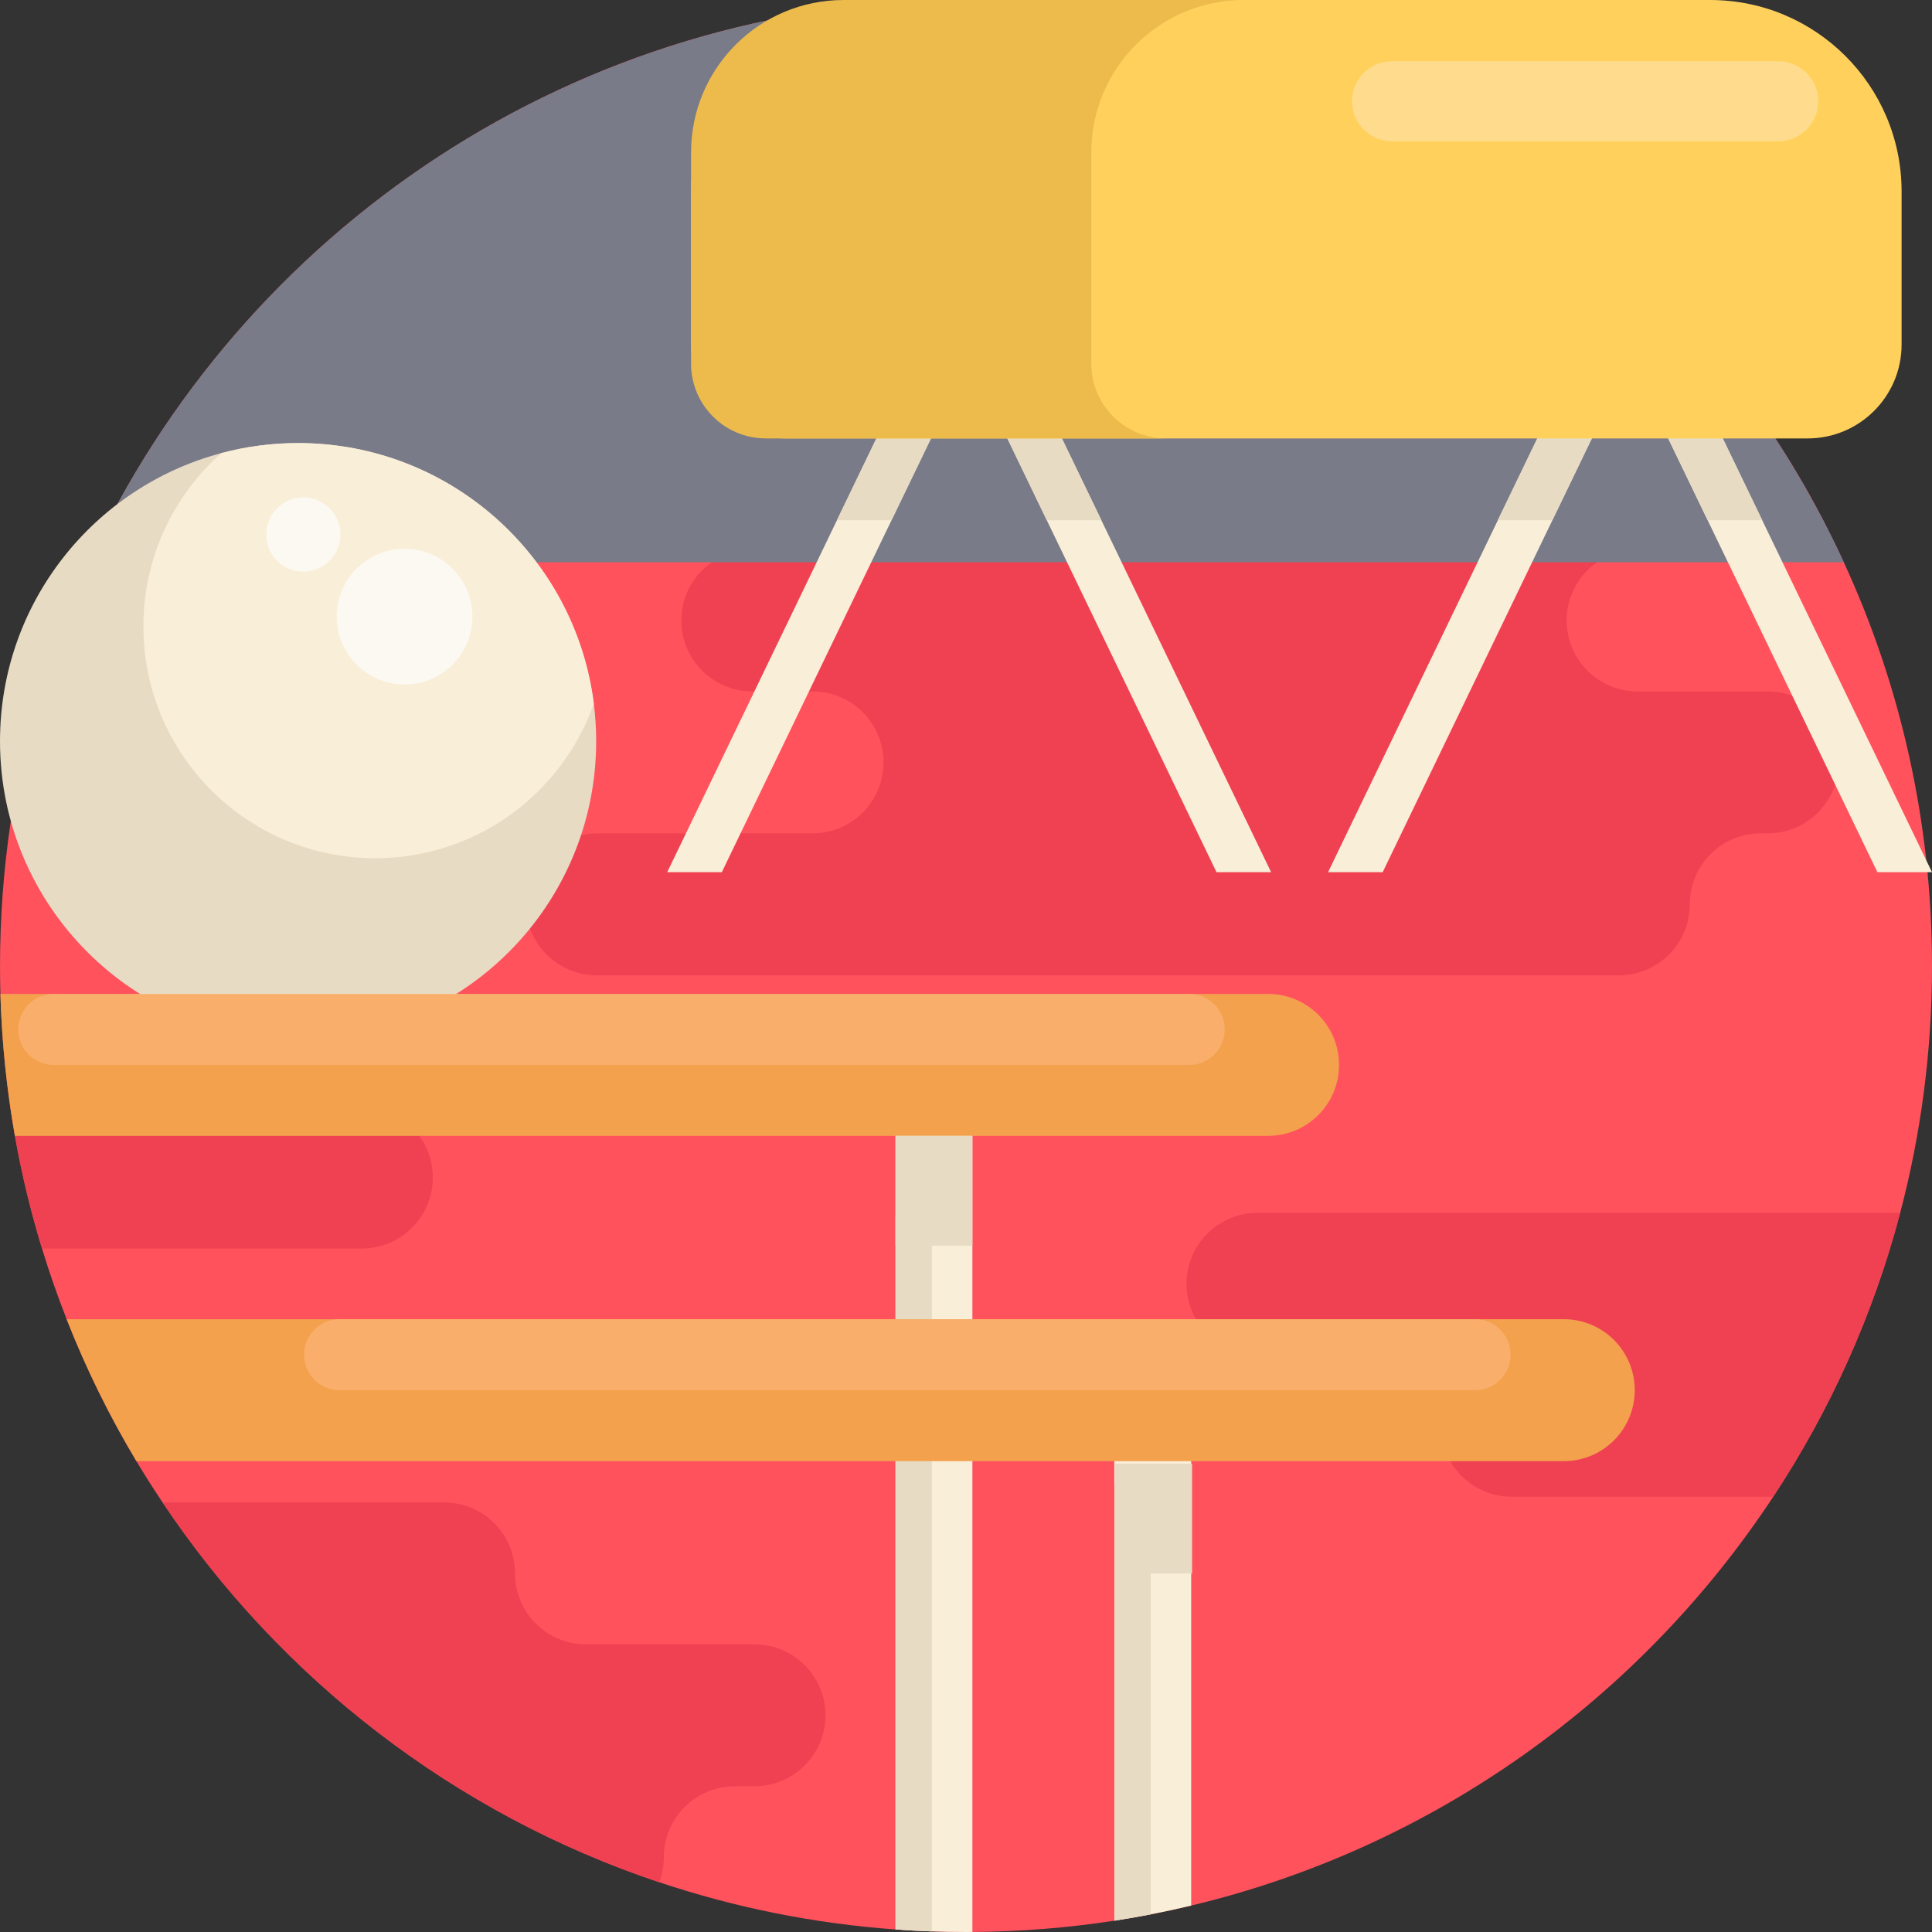 <?xml version="1.0" encoding="iso-8859-1"?>
<!-- Generator: Adobe Illustrator 19.0.0, SVG Export Plug-In . SVG Version: 6.00 Build 0)  -->
<svg xmlns="http://www.w3.org/2000/svg" xmlns:xlink="http://www.w3.org/1999/xlink" version="1.1" id="Capa_1" x="0px" y="0px" viewBox="0 0 512 512" style="enable-background:new 0 0 512 512;" xml:space="preserve">
<rect x="0" y="0" width="512" height="512" fill="#333333" stroke="none"/>
<path style="fill:#FF525D;" d="M512,256c0,22.611-2.936,44.544-8.432,65.421c-7.147,27.104-18.62,52.443-33.646,75.232  c-35.255,53.519-90.059,93.027-154.247,108.345c-3.553,0.857-7.137,1.63-10.741,2.33c-3.187,0.616-6.395,1.17-9.623,1.672  c-12.267,1.891-24.837,2.915-37.616,2.988c-0.564,0.01-1.128,0.01-1.693,0.01c-3.03,0-6.05-0.052-9.059-0.157  c-3.229-0.115-6.437-0.282-9.623-0.512c-21.734-1.567-42.705-5.851-62.599-12.507c-54.272-18.16-100.435-53.99-131.646-100.675  c-2.403-3.584-4.712-7.22-6.928-10.93c-7.147-11.943-13.343-24.513-18.484-37.616c-2.414-6.134-4.598-12.382-6.531-18.735  c-2.967-9.717-5.381-19.675-7.178-29.853c-0.47-2.675-0.909-5.36-1.285-8.067c-1.411-9.676-2.278-19.529-2.56-29.539  c-0.063-2.246-0.094-4.503-0.104-6.771V256c0-12.904,0.951-25.579,2.8-37.971c3.615-24.294,10.637-47.469,20.574-69.036  C63.898,61.044,152.819,0.002,256.002,0.002c86.245,0,162.522,42.652,208.895,108.01c6.844,9.623,13.019,19.728,18.474,30.271  c1.839,3.521,3.594,7.095,5.256,10.71C503.63,181.551,512,217.799,512,256z"/>
<g>
	<path style="fill:#EF4152;" d="M487.278,202.042c0,10.386-8.422,18.808-18.808,18.808h-1.849c-5.193,0-9.895,2.1-13.301,5.507   c-3.406,3.406-5.507,8.108-5.507,13.301c0,10.386-8.422,18.808-18.808,18.808H158.147c-5.193,0-9.895-2.1-13.301-5.507   c-3.406-3.406-5.507-8.108-5.507-13.301c0-10.386,8.422-18.808,18.808-18.808h57.176c5.193,0,9.895-2.1,13.301-5.507   c3.406-3.406,5.507-8.108,5.507-13.301c0-10.386-8.422-18.808-18.808-18.808h-15.956c-5.193,0-9.895-2.1-13.301-5.507   c-3.396-3.406-5.507-8.108-5.507-13.301c0-10.386,8.422-18.798,18.808-18.798h52.819c5.193,0,9.895-2.111,13.301-5.507   c3.406-3.406,5.507-8.108,5.507-13.301c0-10.386-8.422-18.808-18.808-18.808H136.205c-5.193,0-9.895-2.111-13.301-5.507   c-3.406-3.406-5.507-8.108-5.507-13.301c0-10.386,8.422-18.808,18.808-18.808h288.38c5.193,0,9.895,2.111,13.301,5.507   c3.396,3.406,5.507,8.108,5.507,13.301c0,10.386,8.422,18.808,18.808,18.808h2.696c6.844,9.623,13.019,19.728,18.474,30.271   c-3.427,4.472-8.829,7.346-14.9,7.346h-34.481c-5.193,0-9.895,2.1-13.301,5.507c-3.396,3.396-5.507,8.098-5.507,13.291   c0,10.397,8.422,18.808,18.808,18.808h34.481c5.193,0,9.895,2.1,13.301,5.507C485.167,192.147,487.278,196.849,487.278,202.042z"/>
	<path style="fill:#EF4152;" d="M114.701,312.058c0,10.386-8.422,18.808-18.808,18.808H11.131   c-2.967-9.717-5.381-19.675-7.178-29.853c-0.47-2.675-0.909-5.36-1.285-8.067c1.087,0.199,2.215,0.303,3.365,0.303h89.861   c5.193,0,9.895,2.111,13.301,5.507C112.601,302.163,114.701,306.865,114.701,312.058z"/>
</g>
<path style="fill:#797B89;" d="M488.626,148.993H23.377C63.898,61.044,152.819,0.002,256.002,0.002S448.105,61.044,488.626,148.993z  "/>
<g>
	<path style="fill:#F9EED7;" d="M257.694,285.351v226.637c-0.564,0.01-1.128,0.01-1.693,0.01c-6.28,0-12.518-0.23-18.683-0.669   V285.351L257.694,285.351L257.694,285.351z"/>
	<polygon style="fill:#F9EED7;" points="247.36,114.856 236.264,137.865 191.291,231.132 176.82,231.132 221.802,137.865    235.626,109.203  "/>
	<polygon style="fill:#F9EED7;" points="336.855,231.132 322.384,231.132 277.411,137.865 266.315,114.856 278.049,109.203    291.873,137.865  "/>
	<polygon style="fill:#F9EED7;" points="422.495,114.856 411.398,137.865 366.426,231.132 351.954,231.132 396.947,137.865    410.771,109.203  "/>
	<polygon style="fill:#F9EED7;" points="512,231.132 497.528,231.132 452.546,137.865 441.449,114.856 453.183,109.203    467.007,137.865  "/>
</g>
<g>
	<polygon style="fill:#E8DBC4;" points="235.626,109.203 247.36,114.856 236.264,137.865 221.802,137.865  "/>
	<polygon style="fill:#E8DBC4;" points="278.049,109.203 291.873,137.865 277.411,137.865 266.315,114.856  "/>
	<polygon style="fill:#E8DBC4;" points="410.771,109.203 422.495,114.856 411.398,137.865 396.947,137.865  "/>
	<polygon style="fill:#E8DBC4;" points="467.007,137.865 452.546,137.865 441.449,114.856 453.183,109.203  "/>
</g>
<path style="fill:#FFD15C;" d="M479.054,116.184H208.022c-13.743,0-24.885-11.142-24.885-24.885V50.745  c0-28.024,22.718-50.743,50.743-50.743h219.318c28.024,0,50.743,22.718,50.743,50.743v40.554  C503.939,105.042,492.797,116.184,479.054,116.184z"/>
<path style="fill:#EDBB4C;" d="M289.208,96.37V40.404c0-22.314,18.089-40.403,40.403-40.403H223.54  c-22.314,0-40.403,18.089-40.403,40.403V96.37c0,10.943,8.871,19.814,19.814,19.814h106.071  C298.079,116.184,289.208,107.313,289.208,96.37z"/>
<path style="fill:#FFDC8D;" d="M471.241,37.439H368.914c-5.858,0-10.607-4.749-10.607-10.607l0,0  c0-5.858,4.749-10.607,10.607-10.607h102.327c5.858,0,10.607,4.749,10.607,10.607l0,0C481.848,32.69,477.099,37.439,471.241,37.439z  "/>
<path style="fill:#F4A14E;" d="M354.859,282.216c0,10.386-8.422,18.798-18.808,18.798H3.953  c-2.173-12.257-3.479-24.806-3.845-37.606h335.943c5.193,0,9.895,2.1,13.301,5.507C352.759,272.311,354.859,277.013,354.859,282.216  z"/>
<path style="fill:#EF4152;" d="M503.568,321.421c-7.147,27.104-18.62,52.443-33.646,75.232h-69.297  c-5.193,0-9.895-2.111-13.291-5.507c-3.406-3.406-5.507-8.108-5.507-13.301c0-10.386-8.422-18.808-18.808-18.808H333.24  c-5.193,0-9.895-2.111-13.301-5.507c-3.396-3.406-5.507-8.108-5.507-13.301c0-10.386,8.422-18.808,18.808-18.808H503.568z"/>
<path style="fill:#E8DBC4;" d="M157.991,196.422c0,43.627-35.361,79.002-78.989,79.002C35.374,275.425,0,240.05,0,196.422  c0-36.588,24.867-67.362,58.628-76.336c6.507-1.747,13.334-2.667,20.374-2.667c40.268,0,73.509,30.147,78.362,69.096  C157.778,189.768,157.991,193.062,157.991,196.422z"/>
<path style="fill:#F9EED7;" d="M157.364,186.515c-8.441,23.84-31.188,40.921-57.921,40.921c-33.934,0-61.442-27.508-61.442-61.442  c0-18.267,7.974-34.667,20.627-45.908c6.507-1.747,13.334-2.667,20.374-2.667C119.27,117.42,152.51,147.567,157.364,186.515z"/>
<g>
	<circle style="fill:#FCF8F2;" cx="107.216" cy="163.421" r="17.999"/>
	<circle style="fill:#FCF8F2;" cx="80.389" cy="141.655" r="9.844"/>
</g>
<path style="fill:#E8DBC4;" d="M246.942,322.455v189.387c-3.229-0.115-6.437-0.282-9.623-0.512V322.455H246.942z"/>
<path style="fill:#F9EED7;" d="M315.675,377.813v127.184c-6.687,1.609-13.479,2.936-20.365,4.002V377.813L315.675,377.813  L315.675,377.813z"/>
<path style="fill:#F4A14E;" d="M433.226,368.409c0,10.386-8.422,18.808-18.808,18.808H36.146  c-7.147-11.943-13.343-24.513-18.484-37.616h396.756c5.193,0,9.895,2.1,13.301,5.507  C431.125,358.514,433.226,363.216,433.226,368.409z"/>
<g>
	<path style="fill:#F9AF6B;" d="M390.908,368.41H89.995c-5.194,0-9.405-4.211-9.405-9.405l0,0c0-5.194,4.211-9.405,9.405-9.405   h300.911c5.194,0,9.405,4.211,9.405,9.405l0,0C400.312,364.2,396.102,368.41,390.908,368.41z"/>
	<path style="fill:#F9AF6B;" d="M315.153,282.217H14.242c-5.194,0-9.405-4.211-9.405-9.405l0,0c0-5.194,4.211-9.405,9.405-9.405   h300.911c5.194,0,9.405,4.211,9.405,9.405l0,0C324.558,278.006,320.347,282.217,315.153,282.217z"/>
</g>
<g>
	<rect x="237.316" y="301.012" style="fill:#E8DBC4;" width="20.375" height="29.108"/>
	<rect x="295.537" y="387.895" style="fill:#E8DBC4;" width="20.375" height="29.108"/>
	<path style="fill:#E8DBC4;" d="M304.934,393.184v114.144c-3.187,0.616-6.395,1.17-9.623,1.672V393.184H304.934z"/>
</g>
<path style="fill:#EF4152;" d="M218.762,454.571c0,10.386-8.422,18.808-18.808,18.808h-5.224c-5.193,0-9.895,2.1-13.301,5.507  c-3.396,3.406-5.507,8.108-5.507,13.301c0,2.33-0.428,4.566-1.202,6.635c-54.272-18.16-100.435-53.99-131.646-100.675h74.595  c10.386,0,18.808,8.422,18.808,18.808c0,10.386,8.422,18.808,18.808,18.808h44.669c5.193,0,9.895,2.1,13.301,5.507  C216.651,444.676,218.762,449.378,218.762,454.571z"/>
<g>
</g>
<g>
</g>
<g>
</g>
<g>
</g>
<g>
</g>
<g>
</g>
<g>
</g>
<g>
</g>
<g>
</g>
<g>
</g>
<g>
</g>
<g>
</g>
<g>
</g>
<g>
</g>
<g>
</g>
</svg>
